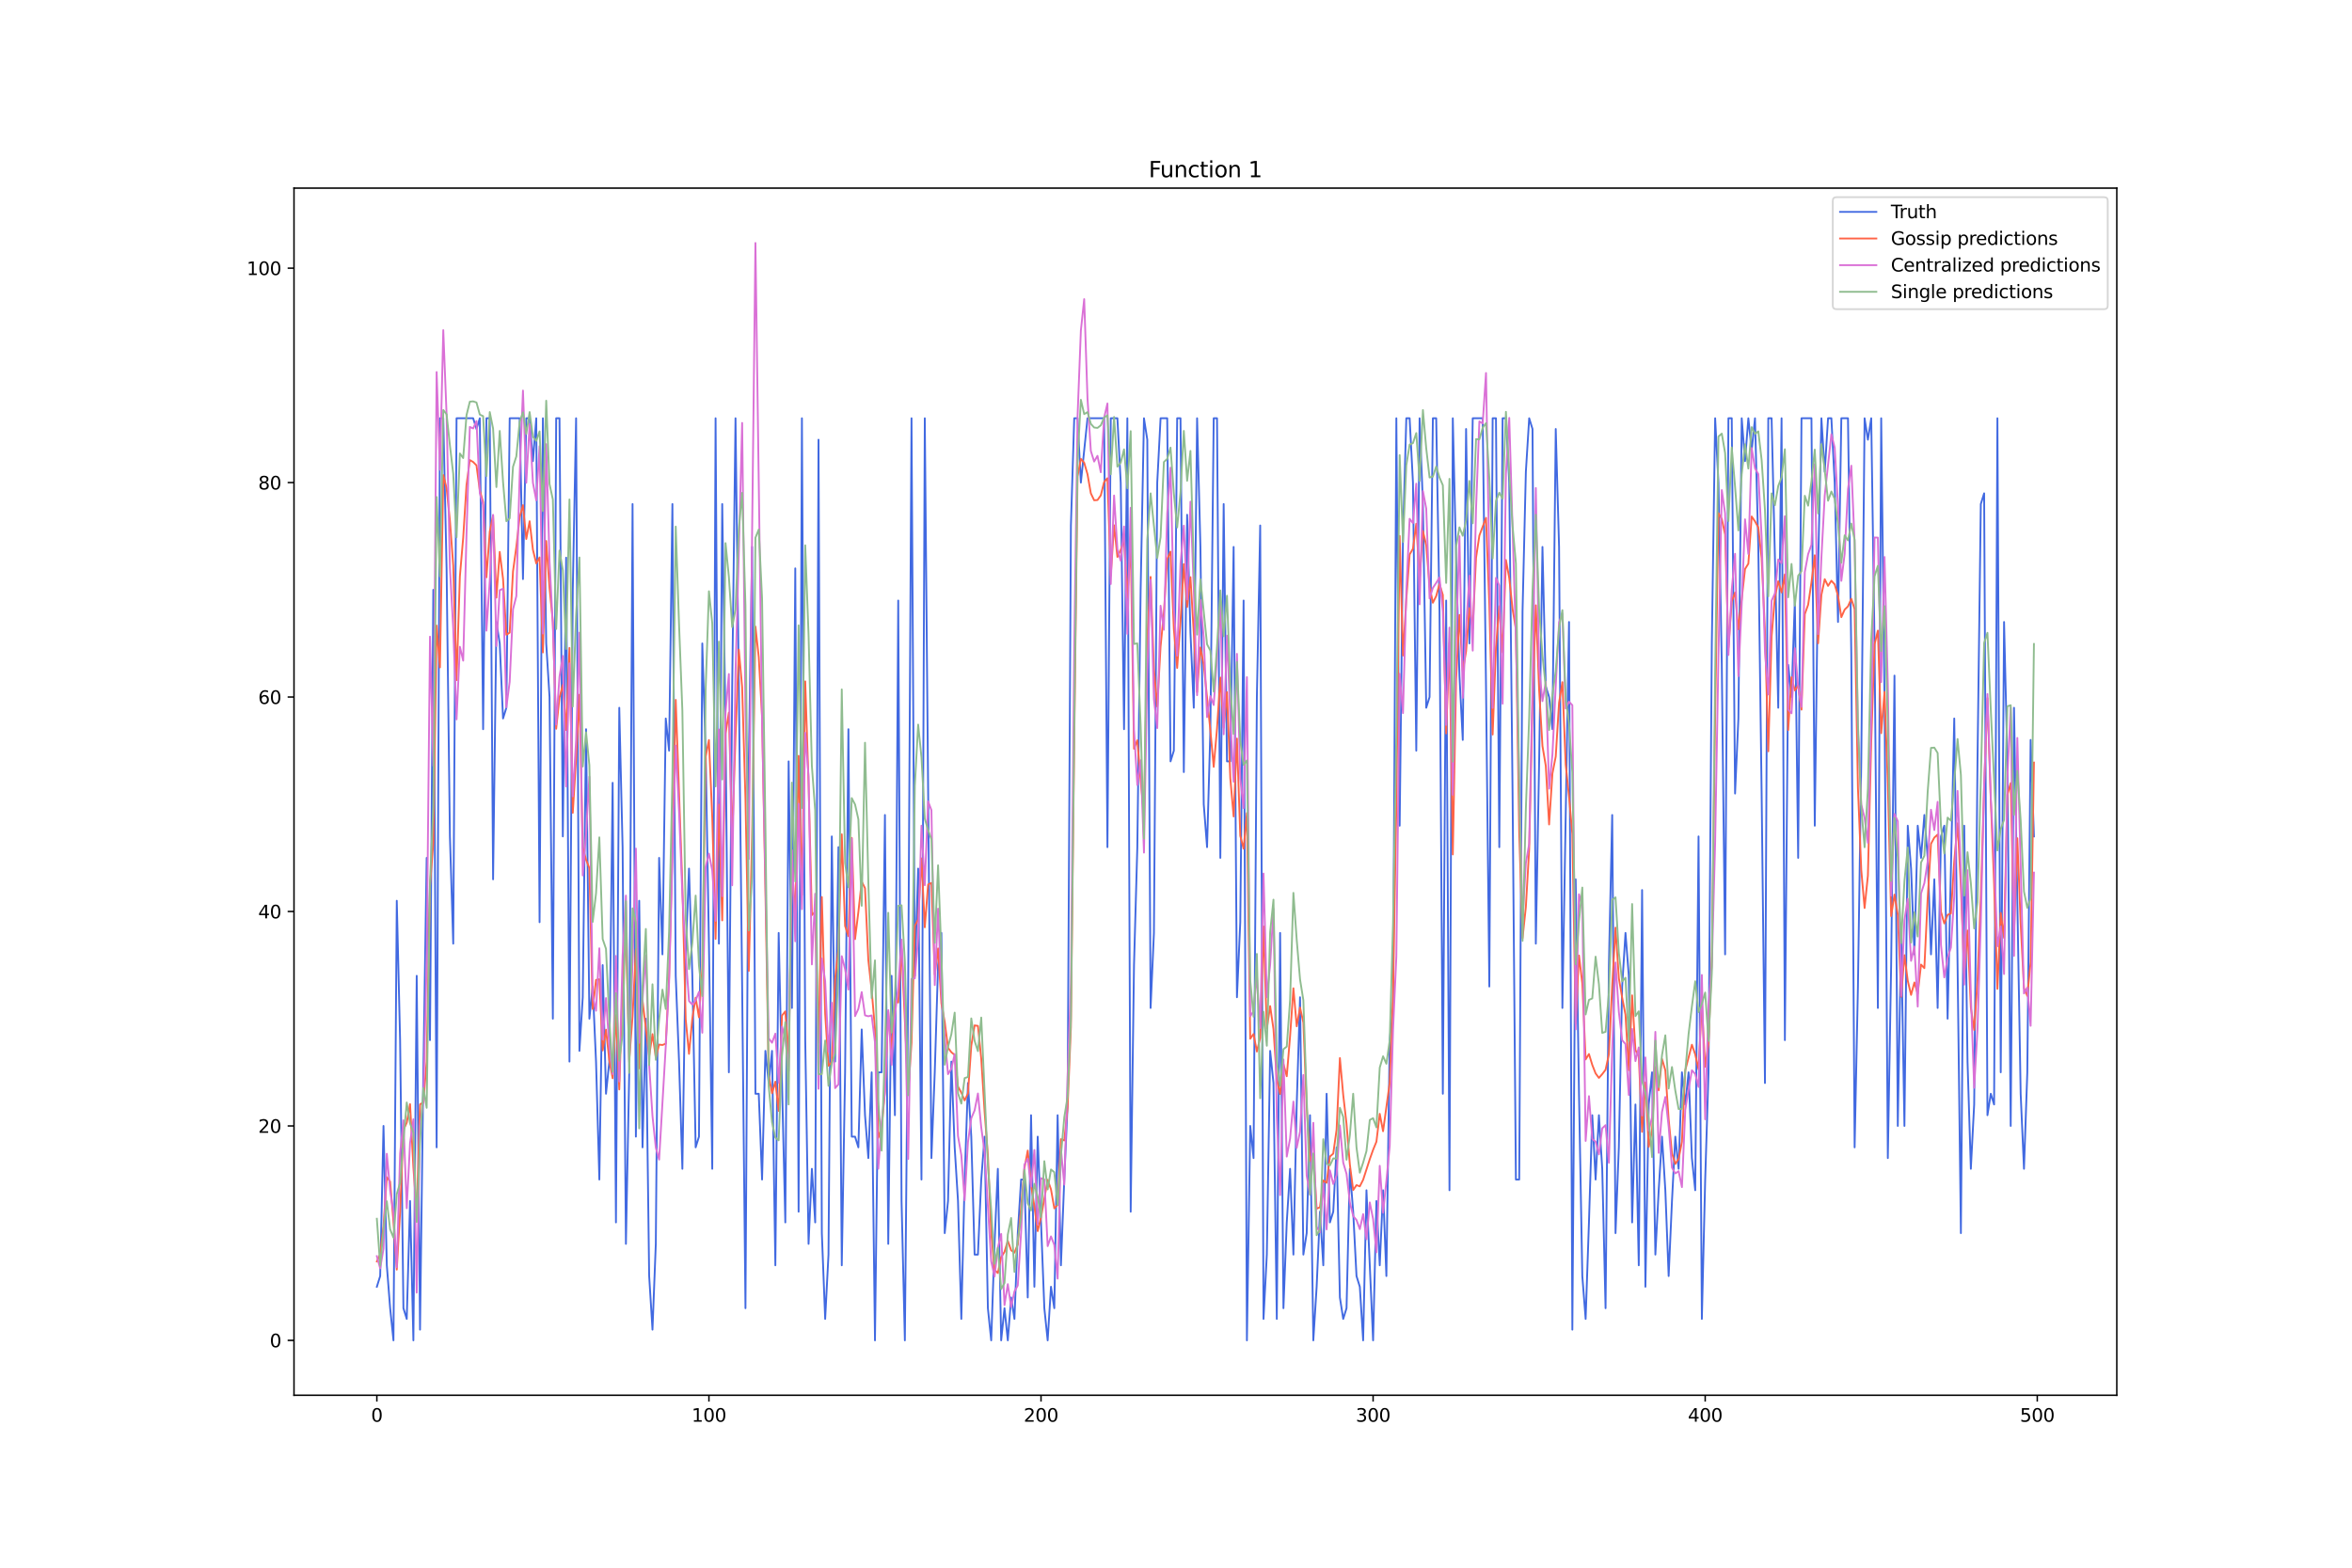 <?xml version="1.0" encoding="utf-8" standalone="no"?>
<!DOCTYPE svg PUBLIC "-//W3C//DTD SVG 1.1//EN"
  "http://www.w3.org/Graphics/SVG/1.1/DTD/svg11.dtd">
<svg xmlns:xlink="http://www.w3.org/1999/xlink" width="1296pt" height="864pt" viewBox="0 0 1296 864" xmlns="http://www.w3.org/2000/svg" version="1.1">
 <defs>
  <style type="text/css">*{stroke-linejoin: round; stroke-linecap: butt}</style>
 </defs>
 <g id="figure_1">
  <g id="patch_1">
   <path d="M 0 864 
L 1296 864 
L 1296 0 
L 0 0 
z
" style="fill: #ffffff"/>
  </g>
  <g id="axes_1">
   <g id="patch_2">
    <path d="M 162 768.96 
L 1166.4 768.96 
L 1166.4 103.68 
L 162 103.68 
z
" style="fill: #ffffff"/>
   </g>
   <g id="matplotlib.axis_1">
    <g id="xtick_1">
     <g id="line2d_1">
      <defs>
       <path id="m2d2a8d0019" d="M 0 0 
L 0 3.5 
" style="stroke: #000000; stroke-width: 0.8"/>
      </defs>
      <g>
       <use xlink:href="#m2d2a8d0019" x="207.655" y="768.96" style="stroke: #000000; stroke-width: 0.8"/>
      </g>
     </g>
     <g id="text_1">
      <!-- 0 -->
      <g transform="translate(204.473 783.558) scale(0.1 -0.1)">
       <defs>
        <path id="DejaVuSans-30" d="M 2034 4250 
Q 1547 4250 1301 3770 
Q 1056 3291 1056 2328 
Q 1056 1369 1301 889 
Q 1547 409 2034 409 
Q 2525 409 2770 889 
Q 3016 1369 3016 2328 
Q 3016 3291 2770 3770 
Q 2525 4250 2034 4250 
z
M 2034 4750 
Q 2819 4750 3233 4129 
Q 3647 3509 3647 2328 
Q 3647 1150 3233 529 
Q 2819 -91 2034 -91 
Q 1250 -91 836 529 
Q 422 1150 422 2328 
Q 422 3509 836 4129 
Q 1250 4750 2034 4750 
z
" transform="scale(0.016)"/>
       </defs>
       <use xlink:href="#DejaVuSans-30"/>
      </g>
     </g>
    </g>
    <g id="xtick_2">
     <g id="line2d_2">
      <g>
       <use xlink:href="#m2d2a8d0019" x="390.639" y="768.96" style="stroke: #000000; stroke-width: 0.8"/>
      </g>
     </g>
     <g id="text_2">
      <!-- 100 -->
      <g transform="translate(381.095 783.558) scale(0.1 -0.1)">
       <defs>
        <path id="DejaVuSans-31" d="M 794 531 
L 1825 531 
L 1825 4091 
L 703 3866 
L 703 4441 
L 1819 4666 
L 2450 4666 
L 2450 531 
L 3481 531 
L 3481 0 
L 794 0 
L 794 531 
z
" transform="scale(0.016)"/>
       </defs>
       <use xlink:href="#DejaVuSans-31"/>
       <use xlink:href="#DejaVuSans-30" x="63.623"/>
       <use xlink:href="#DejaVuSans-30" x="127.246"/>
      </g>
     </g>
    </g>
    <g id="xtick_3">
     <g id="line2d_3">
      <g>
       <use xlink:href="#m2d2a8d0019" x="573.623" y="768.96" style="stroke: #000000; stroke-width: 0.8"/>
      </g>
     </g>
     <g id="text_3">
      <!-- 200 -->
      <g transform="translate(564.079 783.558) scale(0.1 -0.1)">
       <defs>
        <path id="DejaVuSans-32" d="M 1228 531 
L 3431 531 
L 3431 0 
L 469 0 
L 469 531 
Q 828 903 1448 1529 
Q 2069 2156 2228 2338 
Q 2531 2678 2651 2914 
Q 2772 3150 2772 3378 
Q 2772 3750 2511 3984 
Q 2250 4219 1831 4219 
Q 1534 4219 1204 4116 
Q 875 4013 500 3803 
L 500 4441 
Q 881 4594 1212 4672 
Q 1544 4750 1819 4750 
Q 2544 4750 2975 4387 
Q 3406 4025 3406 3419 
Q 3406 3131 3298 2873 
Q 3191 2616 2906 2266 
Q 2828 2175 2409 1742 
Q 1991 1309 1228 531 
z
" transform="scale(0.016)"/>
       </defs>
       <use xlink:href="#DejaVuSans-32"/>
       <use xlink:href="#DejaVuSans-30" x="63.623"/>
       <use xlink:href="#DejaVuSans-30" x="127.246"/>
      </g>
     </g>
    </g>
    <g id="xtick_4">
     <g id="line2d_4">
      <g>
       <use xlink:href="#m2d2a8d0019" x="756.607" y="768.96" style="stroke: #000000; stroke-width: 0.8"/>
      </g>
     </g>
     <g id="text_4">
      <!-- 300 -->
      <g transform="translate(747.063 783.558) scale(0.1 -0.1)">
       <defs>
        <path id="DejaVuSans-33" d="M 2597 2516 
Q 3050 2419 3304 2112 
Q 3559 1806 3559 1356 
Q 3559 666 3084 287 
Q 2609 -91 1734 -91 
Q 1441 -91 1130 -33 
Q 819 25 488 141 
L 488 750 
Q 750 597 1062 519 
Q 1375 441 1716 441 
Q 2309 441 2620 675 
Q 2931 909 2931 1356 
Q 2931 1769 2642 2001 
Q 2353 2234 1838 2234 
L 1294 2234 
L 1294 2753 
L 1863 2753 
Q 2328 2753 2575 2939 
Q 2822 3125 2822 3475 
Q 2822 3834 2567 4026 
Q 2313 4219 1838 4219 
Q 1578 4219 1281 4162 
Q 984 4106 628 3988 
L 628 4550 
Q 988 4650 1302 4700 
Q 1616 4750 1894 4750 
Q 2613 4750 3031 4423 
Q 3450 4097 3450 3541 
Q 3450 3153 3228 2886 
Q 3006 2619 2597 2516 
z
" transform="scale(0.016)"/>
       </defs>
       <use xlink:href="#DejaVuSans-33"/>
       <use xlink:href="#DejaVuSans-30" x="63.623"/>
       <use xlink:href="#DejaVuSans-30" x="127.246"/>
      </g>
     </g>
    </g>
    <g id="xtick_5">
     <g id="line2d_5">
      <g>
       <use xlink:href="#m2d2a8d0019" x="939.591" y="768.96" style="stroke: #000000; stroke-width: 0.8"/>
      </g>
     </g>
     <g id="text_5">
      <!-- 400 -->
      <g transform="translate(930.047 783.558) scale(0.1 -0.1)">
       <defs>
        <path id="DejaVuSans-34" d="M 2419 4116 
L 825 1625 
L 2419 1625 
L 2419 4116 
z
M 2253 4666 
L 3047 4666 
L 3047 1625 
L 3713 1625 
L 3713 1100 
L 3047 1100 
L 3047 0 
L 2419 0 
L 2419 1100 
L 313 1100 
L 313 1709 
L 2253 4666 
z
" transform="scale(0.016)"/>
       </defs>
       <use xlink:href="#DejaVuSans-34"/>
       <use xlink:href="#DejaVuSans-30" x="63.623"/>
       <use xlink:href="#DejaVuSans-30" x="127.246"/>
      </g>
     </g>
    </g>
    <g id="xtick_6">
     <g id="line2d_6">
      <g>
       <use xlink:href="#m2d2a8d0019" x="1122.575" y="768.96" style="stroke: #000000; stroke-width: 0.8"/>
      </g>
     </g>
     <g id="text_6">
      <!-- 500 -->
      <g transform="translate(1113.032 783.558) scale(0.1 -0.1)">
       <defs>
        <path id="DejaVuSans-35" d="M 691 4666 
L 3169 4666 
L 3169 4134 
L 1269 4134 
L 1269 2991 
Q 1406 3038 1543 3061 
Q 1681 3084 1819 3084 
Q 2600 3084 3056 2656 
Q 3513 2228 3513 1497 
Q 3513 744 3044 326 
Q 2575 -91 1722 -91 
Q 1428 -91 1123 -41 
Q 819 9 494 109 
L 494 744 
Q 775 591 1075 516 
Q 1375 441 1709 441 
Q 2250 441 2565 725 
Q 2881 1009 2881 1497 
Q 2881 1984 2565 2268 
Q 2250 2553 1709 2553 
Q 1456 2553 1204 2497 
Q 953 2441 691 2322 
L 691 4666 
z
" transform="scale(0.016)"/>
       </defs>
       <use xlink:href="#DejaVuSans-35"/>
       <use xlink:href="#DejaVuSans-30" x="63.623"/>
       <use xlink:href="#DejaVuSans-30" x="127.246"/>
      </g>
     </g>
    </g>
   </g>
   <g id="matplotlib.axis_2">
    <g id="ytick_1">
     <g id="line2d_7">
      <defs>
       <path id="mb1b5c6dae9" d="M 0 0 
L -3.5 0 
" style="stroke: #000000; stroke-width: 0.8"/>
      </defs>
      <g>
       <use xlink:href="#mb1b5c6dae9" x="162" y="738.72" style="stroke: #000000; stroke-width: 0.8"/>
      </g>
     </g>
     <g id="text_7">
      <!-- 0 -->
      <g transform="translate(148.637 742.519) scale(0.1 -0.1)">
       <use xlink:href="#DejaVuSans-30"/>
      </g>
     </g>
    </g>
    <g id="ytick_2">
     <g id="line2d_8">
      <g>
       <use xlink:href="#mb1b5c6dae9" x="162" y="620.533" style="stroke: #000000; stroke-width: 0.8"/>
      </g>
     </g>
     <g id="text_8">
      <!-- 20 -->
      <g transform="translate(142.275 624.332) scale(0.1 -0.1)">
       <use xlink:href="#DejaVuSans-32"/>
       <use xlink:href="#DejaVuSans-30" x="63.623"/>
      </g>
     </g>
    </g>
    <g id="ytick_3">
     <g id="line2d_9">
      <g>
       <use xlink:href="#mb1b5c6dae9" x="162" y="502.345" style="stroke: #000000; stroke-width: 0.8"/>
      </g>
     </g>
     <g id="text_9">
      <!-- 40 -->
      <g transform="translate(142.275 506.144) scale(0.1 -0.1)">
       <use xlink:href="#DejaVuSans-34"/>
       <use xlink:href="#DejaVuSans-30" x="63.623"/>
      </g>
     </g>
    </g>
    <g id="ytick_4">
     <g id="line2d_10">
      <g>
       <use xlink:href="#mb1b5c6dae9" x="162" y="384.158" style="stroke: #000000; stroke-width: 0.8"/>
      </g>
     </g>
     <g id="text_10">
      <!-- 60 -->
      <g transform="translate(142.275 387.957) scale(0.1 -0.1)">
       <defs>
        <path id="DejaVuSans-36" d="M 2113 2584 
Q 1688 2584 1439 2293 
Q 1191 2003 1191 1497 
Q 1191 994 1439 701 
Q 1688 409 2113 409 
Q 2538 409 2786 701 
Q 3034 994 3034 1497 
Q 3034 2003 2786 2293 
Q 2538 2584 2113 2584 
z
M 3366 4563 
L 3366 3988 
Q 3128 4100 2886 4159 
Q 2644 4219 2406 4219 
Q 1781 4219 1451 3797 
Q 1122 3375 1075 2522 
Q 1259 2794 1537 2939 
Q 1816 3084 2150 3084 
Q 2853 3084 3261 2657 
Q 3669 2231 3669 1497 
Q 3669 778 3244 343 
Q 2819 -91 2113 -91 
Q 1303 -91 875 529 
Q 447 1150 447 2328 
Q 447 3434 972 4092 
Q 1497 4750 2381 4750 
Q 2619 4750 2861 4703 
Q 3103 4656 3366 4563 
z
" transform="scale(0.016)"/>
       </defs>
       <use xlink:href="#DejaVuSans-36"/>
       <use xlink:href="#DejaVuSans-30" x="63.623"/>
      </g>
     </g>
    </g>
    <g id="ytick_5">
     <g id="line2d_11">
      <g>
       <use xlink:href="#mb1b5c6dae9" x="162" y="265.97" style="stroke: #000000; stroke-width: 0.8"/>
      </g>
     </g>
     <g id="text_11">
      <!-- 80 -->
      <g transform="translate(142.275 269.769) scale(0.1 -0.1)">
       <defs>
        <path id="DejaVuSans-38" d="M 2034 2216 
Q 1584 2216 1326 1975 
Q 1069 1734 1069 1313 
Q 1069 891 1326 650 
Q 1584 409 2034 409 
Q 2484 409 2743 651 
Q 3003 894 3003 1313 
Q 3003 1734 2745 1975 
Q 2488 2216 2034 2216 
z
M 1403 2484 
Q 997 2584 770 2862 
Q 544 3141 544 3541 
Q 544 4100 942 4425 
Q 1341 4750 2034 4750 
Q 2731 4750 3128 4425 
Q 3525 4100 3525 3541 
Q 3525 3141 3298 2862 
Q 3072 2584 2669 2484 
Q 3125 2378 3379 2068 
Q 3634 1759 3634 1313 
Q 3634 634 3220 271 
Q 2806 -91 2034 -91 
Q 1263 -91 848 271 
Q 434 634 434 1313 
Q 434 1759 690 2068 
Q 947 2378 1403 2484 
z
M 1172 3481 
Q 1172 3119 1398 2916 
Q 1625 2713 2034 2713 
Q 2441 2713 2670 2916 
Q 2900 3119 2900 3481 
Q 2900 3844 2670 4047 
Q 2441 4250 2034 4250 
Q 1625 4250 1398 4047 
Q 1172 3844 1172 3481 
z
" transform="scale(0.016)"/>
       </defs>
       <use xlink:href="#DejaVuSans-38"/>
       <use xlink:href="#DejaVuSans-30" x="63.623"/>
      </g>
     </g>
    </g>
    <g id="ytick_6">
     <g id="line2d_12">
      <g>
       <use xlink:href="#mb1b5c6dae9" x="162" y="147.783" style="stroke: #000000; stroke-width: 0.8"/>
      </g>
     </g>
     <g id="text_12">
      <!-- 100 -->
      <g transform="translate(135.912 151.582) scale(0.1 -0.1)">
       <use xlink:href="#DejaVuSans-31"/>
       <use xlink:href="#DejaVuSans-30" x="63.623"/>
       <use xlink:href="#DejaVuSans-30" x="127.246"/>
      </g>
     </g>
    </g>
   </g>
   <g id="line2d_13">
    <path d="M 207.655 709.173 
L 209.484 703.264 
L 211.314 620.533 
L 213.144 697.354 
L 214.974 720.992 
L 216.804 738.72 
L 218.634 496.436 
L 220.463 573.258 
L 222.293 720.992 
L 224.123 726.901 
L 225.953 661.898 
L 227.783 738.72 
L 229.613 537.801 
L 231.442 732.811 
L 233.272 590.986 
L 235.102 472.798 
L 236.932 573.258 
L 238.762 325.064 
L 240.592 632.351 
L 242.422 230.514 
L 244.251 230.514 
L 246.081 313.245 
L 247.911 460.979 
L 249.741 520.073 
L 251.571 230.514 
L 260.72 230.514 
L 262.55 236.423 
L 264.38 230.514 
L 266.209 401.886 
L 268.039 230.514 
L 269.869 230.514 
L 271.699 484.617 
L 273.529 342.792 
L 275.359 354.611 
L 277.189 395.976 
L 279.018 390.067 
L 280.848 230.514 
L 286.338 230.514 
L 288.168 319.154 
L 289.997 230.514 
L 291.827 230.514 
L 293.657 254.151 
L 295.487 230.514 
L 297.317 508.254 
L 299.147 230.514 
L 300.976 354.611 
L 302.806 384.158 
L 304.636 561.439 
L 306.466 230.514 
L 308.296 230.514 
L 310.126 460.979 
L 311.956 307.336 
L 313.785 585.076 
L 315.615 325.064 
L 317.445 230.514 
L 319.275 579.167 
L 321.105 549.62 
L 322.935 401.886 
L 324.764 561.439 
L 326.594 543.711 
L 328.424 585.076 
L 330.254 650.079 
L 332.084 531.892 
L 333.914 602.804 
L 335.743 585.076 
L 337.573 431.433 
L 339.403 673.717 
L 341.233 390.067 
L 343.063 466.889 
L 344.893 685.536 
L 346.723 590.986 
L 348.552 277.789 
L 350.382 626.442 
L 352.212 496.436 
L 354.042 632.351 
L 355.872 561.439 
L 357.702 703.264 
L 359.531 732.811 
L 361.361 685.536 
L 363.191 472.798 
L 365.021 525.983 
L 366.851 395.976 
L 368.681 413.704 
L 370.51 277.789 
L 372.34 537.801 
L 374.17 585.076 
L 376 644.17 
L 377.83 525.983 
L 379.66 478.708 
L 381.489 537.801 
L 383.319 632.351 
L 385.149 626.442 
L 386.979 354.611 
L 388.809 413.704 
L 390.639 520.073 
L 392.469 644.17 
L 394.298 230.514 
L 396.128 520.073 
L 397.958 277.789 
L 399.788 401.886 
L 401.618 590.986 
L 403.448 378.248 
L 405.277 230.514 
L 407.107 378.248 
L 408.937 543.711 
L 410.767 720.992 
L 412.597 419.614 
L 414.427 301.426 
L 416.256 602.804 
L 418.086 602.804 
L 419.916 650.079 
L 421.746 579.167 
L 423.576 596.895 
L 425.406 579.167 
L 427.236 697.354 
L 429.065 514.164 
L 430.895 596.895 
L 432.725 673.717 
L 434.555 419.614 
L 436.385 555.529 
L 438.215 313.245 
L 440.044 667.808 
L 441.874 230.514 
L 443.704 573.258 
L 445.534 685.536 
L 447.364 644.17 
L 449.194 673.717 
L 451.023 242.333 
L 452.853 679.626 
L 454.683 726.901 
L 456.513 691.445 
L 458.343 460.979 
L 460.173 585.076 
L 462.003 466.889 
L 463.832 697.354 
L 465.662 590.986 
L 467.492 401.886 
L 469.322 626.442 
L 471.152 626.442 
L 472.982 632.351 
L 474.811 567.348 
L 476.641 614.623 
L 478.471 638.261 
L 480.301 590.986 
L 482.131 738.72 
L 483.961 590.986 
L 485.79 590.986 
L 487.62 449.161 
L 489.45 685.536 
L 491.28 537.801 
L 493.11 614.623 
L 494.94 330.973 
L 496.77 661.898 
L 498.599 738.72 
L 500.429 543.711 
L 502.259 230.514 
L 504.089 537.801 
L 505.919 478.708 
L 507.749 650.079 
L 509.578 230.514 
L 513.238 638.261 
L 515.068 590.986 
L 516.898 531.892 
L 518.728 514.164 
L 520.557 679.626 
L 522.387 661.898 
L 524.217 585.076 
L 526.047 632.351 
L 527.877 661.898 
L 529.707 726.901 
L 531.536 650.079 
L 533.366 596.895 
L 535.196 626.442 
L 537.026 691.445 
L 538.856 691.445 
L 540.686 650.079 
L 542.516 626.442 
L 544.345 720.992 
L 546.175 738.72 
L 548.005 685.536 
L 549.835 644.17 
L 551.665 738.72 
L 553.495 720.992 
L 555.324 738.72 
L 557.154 715.083 
L 558.984 726.901 
L 560.814 679.626 
L 562.644 650.079 
L 564.474 650.079 
L 566.303 715.083 
L 568.133 614.623 
L 569.963 709.173 
L 571.793 626.442 
L 575.453 720.992 
L 577.283 738.72 
L 579.112 709.173 
L 580.942 720.992 
L 582.772 614.623 
L 584.602 697.354 
L 586.432 650.079 
L 588.262 608.714 
L 590.091 289.608 
L 591.921 230.514 
L 593.751 230.514 
L 595.581 265.97 
L 599.241 230.514 
L 608.39 230.514 
L 610.22 466.889 
L 612.05 230.514 
L 615.709 230.514 
L 617.539 265.97 
L 619.369 401.886 
L 621.199 230.514 
L 623.029 667.808 
L 624.858 531.892 
L 626.688 466.889 
L 628.518 325.064 
L 630.348 230.514 
L 632.178 242.333 
L 634.008 555.529 
L 635.837 514.164 
L 637.667 265.97 
L 639.497 230.514 
L 643.157 230.514 
L 644.987 419.614 
L 646.817 413.704 
L 648.646 230.514 
L 650.476 230.514 
L 652.306 425.523 
L 654.136 283.698 
L 655.966 348.701 
L 657.796 390.067 
L 659.625 230.514 
L 661.455 301.426 
L 663.285 443.251 
L 665.115 466.889 
L 666.945 401.886 
L 668.775 230.514 
L 670.604 230.514 
L 672.434 472.798 
L 674.264 277.789 
L 676.094 419.614 
L 677.924 419.614 
L 679.754 301.426 
L 681.583 549.62 
L 683.413 508.254 
L 685.243 330.973 
L 687.073 738.72 
L 688.903 620.533 
L 690.733 638.261 
L 692.563 384.158 
L 694.392 289.608 
L 696.222 726.901 
L 698.052 691.445 
L 699.882 579.167 
L 701.712 596.895 
L 703.542 726.901 
L 705.371 514.164 
L 707.201 720.992 
L 709.031 673.717 
L 710.861 644.17 
L 712.691 691.445 
L 714.521 608.714 
L 716.35 549.62 
L 718.18 691.445 
L 720.01 679.626 
L 721.84 614.623 
L 723.67 738.72 
L 725.5 709.173 
L 727.33 667.808 
L 729.159 697.354 
L 730.989 602.804 
L 732.819 673.717 
L 734.649 667.808 
L 736.479 632.351 
L 738.309 715.083 
L 740.138 726.901 
L 741.968 720.992 
L 743.798 644.17 
L 745.628 667.808 
L 747.458 703.264 
L 749.288 709.173 
L 751.117 738.72 
L 752.947 655.989 
L 756.607 738.72 
L 758.437 661.898 
L 760.267 697.354 
L 762.097 655.989 
L 763.926 703.264 
L 765.756 573.258 
L 767.586 555.529 
L 769.416 230.514 
L 771.246 455.07 
L 773.076 295.517 
L 774.905 230.514 
L 776.735 230.514 
L 778.565 265.97 
L 780.395 413.704 
L 782.225 230.514 
L 784.055 277.789 
L 785.884 390.067 
L 787.714 384.158 
L 789.544 230.514 
L 791.374 230.514 
L 793.204 336.883 
L 795.034 602.804 
L 796.864 330.973 
L 798.693 655.989 
L 800.523 230.514 
L 802.353 307.336 
L 804.183 372.339 
L 806.013 407.795 
L 807.843 236.423 
L 809.672 354.611 
L 811.502 230.514 
L 816.992 230.514 
L 818.822 378.248 
L 820.651 543.711 
L 822.481 230.514 
L 824.311 230.514 
L 826.141 466.889 
L 827.971 230.514 
L 829.801 230.514 
L 831.63 265.97 
L 833.46 437.342 
L 835.29 650.079 
L 837.12 650.079 
L 838.95 336.883 
L 840.78 260.061 
L 842.61 230.514 
L 844.439 236.423 
L 846.269 520.073 
L 848.099 419.614 
L 849.929 301.426 
L 851.759 378.248 
L 853.589 384.158 
L 855.418 401.886 
L 857.248 236.423 
L 859.078 301.426 
L 860.908 555.529 
L 864.568 342.792 
L 866.397 732.811 
L 868.227 484.617 
L 870.057 602.804 
L 871.887 703.264 
L 873.717 726.901 
L 875.547 673.717 
L 877.377 614.623 
L 879.206 650.079 
L 881.036 614.623 
L 882.866 644.17 
L 884.696 720.992 
L 886.526 531.892 
L 888.356 449.161 
L 890.185 679.626 
L 892.015 632.351 
L 893.845 543.711 
L 895.675 514.164 
L 897.505 537.801 
L 899.335 673.717 
L 901.164 608.714 
L 902.994 697.354 
L 904.824 490.526 
L 906.654 709.173 
L 908.484 608.714 
L 910.314 590.986 
L 912.144 691.445 
L 913.973 655.989 
L 915.803 626.442 
L 917.633 655.989 
L 919.463 703.264 
L 921.293 661.898 
L 923.123 626.442 
L 924.952 644.17 
L 926.782 590.986 
L 928.612 608.714 
L 930.442 590.986 
L 932.272 638.261 
L 934.102 655.989 
L 935.931 460.979 
L 937.761 726.901 
L 939.591 650.079 
L 941.421 590.986 
L 943.251 354.611 
L 945.081 230.514 
L 946.911 265.97 
L 948.74 366.429 
L 950.57 525.983 
L 952.4 230.514 
L 954.23 230.514 
L 956.06 437.342 
L 957.89 395.976 
L 959.719 230.514 
L 961.549 254.151 
L 963.379 230.514 
L 965.209 248.242 
L 967.039 230.514 
L 968.869 301.426 
L 970.698 437.342 
L 972.528 596.895 
L 974.358 230.514 
L 976.188 230.514 
L 978.018 307.336 
L 979.848 390.067 
L 981.678 230.514 
L 983.507 573.258 
L 985.337 366.429 
L 987.167 384.158 
L 988.997 330.973 
L 990.827 472.798 
L 992.657 230.514 
L 998.146 230.514 
L 999.976 455.07 
L 1001.806 313.245 
L 1003.636 230.514 
L 1005.465 260.061 
L 1007.295 230.514 
L 1009.125 230.514 
L 1010.955 265.97 
L 1012.785 342.792 
L 1014.615 230.514 
L 1018.274 230.514 
L 1020.104 360.52 
L 1021.934 632.351 
L 1023.764 543.711 
L 1025.594 419.614 
L 1027.424 230.514 
L 1029.253 242.333 
L 1031.083 230.514 
L 1032.913 354.611 
L 1034.743 555.529 
L 1036.573 230.514 
L 1038.403 384.158 
L 1040.232 638.261 
L 1042.062 531.892 
L 1043.892 372.339 
L 1045.722 620.533 
L 1047.552 514.164 
L 1049.382 620.533 
L 1051.211 455.07 
L 1053.041 478.708 
L 1054.871 525.983 
L 1056.701 455.07 
L 1058.531 472.798 
L 1060.361 449.161 
L 1062.191 472.798 
L 1064.02 525.983 
L 1065.85 484.617 
L 1067.68 555.529 
L 1069.51 460.979 
L 1071.34 455.07 
L 1073.17 561.439 
L 1076.829 395.976 
L 1078.659 531.892 
L 1080.489 679.626 
L 1082.319 455.07 
L 1084.149 585.076 
L 1085.978 644.17 
L 1087.808 608.714 
L 1089.638 419.614 
L 1091.468 277.789 
L 1093.298 271.88 
L 1095.128 614.623 
L 1096.958 602.804 
L 1098.787 608.714 
L 1100.617 230.514 
L 1102.447 590.986 
L 1104.277 342.792 
L 1106.107 419.614 
L 1107.937 620.533 
L 1109.766 390.067 
L 1113.426 602.804 
L 1115.256 644.17 
L 1117.086 590.986 
L 1118.916 407.795 
L 1120.745 460.979 
L 1120.745 460.979 
" clip-path="url(#p1a60048262)" style="fill: none; stroke: #4169e1; stroke-linecap: square"/>
   </g>
   <g id="line2d_14">
    <path d="M 207.655 695.217 
L 209.484 691.281 
L 211.314 675.718 
L 213.144 648.784 
L 214.974 651.186 
L 216.804 673.397 
L 218.634 699.72 
L 220.463 667.875 
L 222.293 622.835 
L 224.123 618.726 
L 225.953 608.522 
L 227.783 643.386 
L 229.613 668.964 
L 231.442 608.669 
L 233.272 607.499 
L 235.102 585.098 
L 236.932 488.137 
L 238.762 464.455 
L 240.592 344.758 
L 242.422 367.823 
L 244.251 261.812 
L 246.081 269.016 
L 247.911 286.808 
L 249.741 311.729 
L 251.571 374.84 
L 253.401 317.705 
L 255.23 296.339 
L 257.06 267.248 
L 258.89 253.565 
L 260.72 254.613 
L 262.55 256.491 
L 264.38 270.277 
L 266.209 276.731 
L 268.039 318.201 
L 269.869 292.941 
L 271.699 284.081 
L 273.529 329.373 
L 275.359 304.176 
L 277.189 319.059 
L 279.018 349.844 
L 280.848 348.659 
L 282.678 314.898 
L 284.508 301.431 
L 286.338 284.999 
L 288.168 278.404 
L 289.997 297.048 
L 291.827 287.274 
L 293.657 302.996 
L 295.487 310.507 
L 297.317 307.203 
L 299.147 359.596 
L 300.976 298.14 
L 302.806 324.096 
L 304.636 342.745 
L 306.466 401.653 
L 308.296 384.447 
L 310.126 377.434 
L 311.956 402.346 
L 313.785 357.087 
L 315.615 447.977 
L 317.445 418.266 
L 319.275 382.867 
L 321.105 467.208 
L 322.935 473.786 
L 324.764 478.482 
L 326.594 556.105 
L 328.424 540.063 
L 330.254 539.656 
L 332.084 578.953 
L 333.914 567.473 
L 335.743 584.458 
L 337.573 594.265 
L 339.403 559.347 
L 341.233 600.426 
L 343.063 542.16 
L 344.893 515.051 
L 346.723 584.208 
L 348.552 560.162 
L 350.382 523.169 
L 352.212 588.836 
L 354.042 551.342 
L 357.702 582.052 
L 359.531 569.933 
L 361.361 582.845 
L 363.191 575.7 
L 365.021 575.929 
L 366.851 575.189 
L 368.681 538.368 
L 370.51 469.411 
L 372.34 385.724 
L 376 488.252 
L 377.83 561.701 
L 379.66 580.819 
L 381.489 561.278 
L 383.319 549.844 
L 385.149 560.677 
L 386.979 533.848 
L 388.809 417.119 
L 390.639 407.857 
L 392.469 450.618 
L 394.298 517.465 
L 396.128 443.418 
L 397.958 507.252 
L 399.788 404.291 
L 401.618 392.731 
L 403.448 462.122 
L 405.277 406.318 
L 407.107 358.008 
L 408.937 378.626 
L 410.767 440.31 
L 412.597 535.105 
L 414.427 461.197 
L 416.256 345.311 
L 418.086 362.093 
L 419.916 395.18 
L 421.746 490.744 
L 423.576 592.773 
L 425.406 602.528 
L 427.236 596.142 
L 429.065 612.282 
L 430.895 559.693 
L 432.725 557.39 
L 434.555 583.081 
L 436.385 475.126 
L 438.215 506.775 
L 440.044 416.571 
L 441.874 493.307 
L 443.704 375.522 
L 445.534 431.92 
L 447.364 504.334 
L 449.194 502.483 
L 451.023 574.74 
L 452.853 494.39 
L 454.683 558.653 
L 456.513 587.368 
L 458.343 585.326 
L 460.173 539.532 
L 462.003 522.973 
L 463.832 459.818 
L 465.662 510.335 
L 467.492 515.966 
L 469.322 461.776 
L 471.152 517.584 
L 472.982 502.571 
L 474.811 485.848 
L 476.641 489.507 
L 478.471 529.135 
L 480.301 545.8 
L 482.131 566.977 
L 483.961 627.115 
L 485.79 621.625 
L 487.62 601.622 
L 489.45 557.728 
L 491.28 579.49 
L 493.11 551.625 
L 494.94 552.526 
L 496.77 522.937 
L 500.429 601.989 
L 502.259 574.755 
L 504.089 510.261 
L 505.919 506.77 
L 507.749 473.064 
L 509.578 511.056 
L 511.408 487.472 
L 513.238 486.587 
L 515.068 537.114 
L 516.898 522.696 
L 518.728 553.021 
L 520.557 563.22 
L 522.387 577.49 
L 524.217 579.911 
L 526.047 581.407 
L 527.877 598.875 
L 529.707 602.184 
L 531.536 606.472 
L 533.366 602.641 
L 535.196 576.306 
L 537.026 565.123 
L 538.856 565.402 
L 540.686 583.389 
L 542.516 612.525 
L 544.345 636.595 
L 546.175 679.308 
L 548.005 699.816 
L 549.835 701.607 
L 551.665 692.859 
L 553.495 689.971 
L 555.324 683.886 
L 557.154 689.077 
L 558.984 690.381 
L 560.814 685.763 
L 562.644 665.805 
L 564.474 643.931 
L 566.303 634.106 
L 568.133 653.138 
L 569.963 664.781 
L 571.793 678.516 
L 573.623 670.915 
L 577.283 650.236 
L 579.112 655.469 
L 580.942 665.964 
L 582.772 664.03 
L 584.602 627.82 
L 586.432 628.551 
L 588.262 610.335 
L 590.091 565.934 
L 591.921 408.252 
L 593.751 262.552 
L 595.581 252.897 
L 597.411 255.03 
L 599.241 261.375 
L 601.07 271.876 
L 602.9 275.715 
L 604.73 275.59 
L 606.56 273.012 
L 608.39 265.687 
L 610.22 263.535 
L 612.05 317.238 
L 613.879 289.501 
L 615.709 306.951 
L 617.539 303.032 
L 619.369 297.583 
L 621.199 329.41 
L 623.029 299.023 
L 624.858 412.662 
L 626.688 407.969 
L 628.518 430.143 
L 630.348 449.032 
L 632.178 352.027 
L 634.008 317.954 
L 635.837 368.595 
L 637.667 389.414 
L 639.497 356.317 
L 641.327 337.645 
L 643.157 308.097 
L 644.987 304.038 
L 646.817 346.766 
L 648.646 368.138 
L 650.476 342.513 
L 652.306 310.869 
L 654.136 334.539 
L 655.966 318.085 
L 657.796 348.732 
L 659.625 381.444 
L 661.455 356.823 
L 663.285 366.393 
L 666.945 402.639 
L 668.775 422.636 
L 670.604 401.518 
L 672.434 373.417 
L 674.264 401.113 
L 676.094 381.447 
L 677.924 428.97 
L 679.754 449.972 
L 681.583 407.034 
L 683.413 460.652 
L 685.243 467.704 
L 687.073 448.085 
L 688.903 572.483 
L 690.733 569.865 
L 692.563 579.532 
L 694.392 572.056 
L 696.222 510.514 
L 698.052 566.881 
L 699.882 554.5 
L 701.712 567.233 
L 703.542 595.05 
L 705.371 602.945 
L 707.201 586.474 
L 709.031 593.154 
L 710.861 571.091 
L 712.691 544.669 
L 714.521 565.636 
L 716.35 555.289 
L 718.18 563.528 
L 720.01 609.481 
L 721.84 639.876 
L 723.67 635.983 
L 725.5 666.152 
L 727.33 665.359 
L 729.159 650.567 
L 730.989 651.863 
L 732.819 637.38 
L 734.649 635.798 
L 736.479 622.697 
L 738.309 583.12 
L 740.138 603.43 
L 741.968 619.425 
L 743.798 641.766 
L 745.628 655.89 
L 747.458 653.158 
L 749.288 653.822 
L 751.117 650.205 
L 754.777 638.853 
L 756.607 633.693 
L 758.437 629.225 
L 760.267 613.869 
L 762.097 623.445 
L 765.756 596.797 
L 767.586 548.568 
L 769.416 443.537 
L 771.246 295.376 
L 773.076 361.29 
L 774.905 330.353 
L 776.735 305.594 
L 778.565 302.407 
L 780.395 288.654 
L 782.225 318.8 
L 784.055 292.627 
L 785.884 300.486 
L 787.714 323.111 
L 789.544 332.201 
L 791.374 328.499 
L 793.204 321.819 
L 795.034 327.885 
L 796.864 404.204 
L 798.693 354.354 
L 800.523 470.911 
L 802.353 374.334 
L 804.183 338.923 
L 806.013 369.958 
L 807.843 358.926 
L 809.672 335.139 
L 811.502 346.096 
L 813.332 307.431 
L 815.162 295.15 
L 818.822 285.38 
L 820.651 333.195 
L 822.481 404.826 
L 824.311 356.635 
L 826.141 334.083 
L 827.971 359.584 
L 829.801 308.628 
L 831.63 318.591 
L 833.46 335.708 
L 835.29 346.674 
L 837.12 458.759 
L 838.95 517.064 
L 840.78 499.865 
L 842.61 467.958 
L 844.439 388.944 
L 846.269 333.602 
L 848.099 380.432 
L 849.929 411.137 
L 851.759 422.109 
L 853.589 454.382 
L 855.418 426.263 
L 857.248 416.934 
L 859.078 387.26 
L 860.908 375.962 
L 862.738 421.4 
L 864.568 438.992 
L 866.397 459.712 
L 868.227 564.144 
L 870.057 526.594 
L 871.887 541.958 
L 873.717 583.89 
L 875.547 580.906 
L 877.377 586.91 
L 879.206 591.578 
L 881.036 594.065 
L 882.866 591.975 
L 884.696 589.582 
L 886.526 581.099 
L 888.356 543.406 
L 890.185 511.25 
L 892.015 539.085 
L 893.845 549.831 
L 895.675 559.192 
L 897.505 589.841 
L 899.335 548.575 
L 901.164 578.683 
L 902.994 582.188 
L 904.824 623.783 
L 906.654 596.473 
L 908.484 632.08 
L 910.314 623.149 
L 912.144 588.131 
L 913.973 600.912 
L 915.803 583.646 
L 917.633 589.87 
L 919.463 616.898 
L 921.293 635.636 
L 923.123 641.482 
L 924.952 638.711 
L 926.782 629.275 
L 928.612 589.833 
L 932.272 575.778 
L 934.102 581.095 
L 935.931 589.4 
L 937.761 553.44 
L 939.591 587.921 
L 941.421 575.592 
L 943.251 527.137 
L 945.081 394.916 
L 946.911 282.825 
L 948.74 286.015 
L 950.57 294.573 
L 952.4 356.943 
L 954.23 331.385 
L 956.06 326.541 
L 957.89 346.843 
L 961.549 313.607 
L 963.379 310.66 
L 965.209 284.654 
L 967.039 287.345 
L 968.869 290.72 
L 970.698 307.674 
L 972.528 348.02 
L 974.358 414.073 
L 976.188 350.588 
L 978.018 328.931 
L 979.848 320.351 
L 981.678 326.522 
L 983.507 316.523 
L 985.337 402.366 
L 987.167 373.229 
L 988.997 380.501 
L 990.827 377.608 
L 992.657 391.098 
L 994.486 338.435 
L 996.316 333.307 
L 998.146 321.013 
L 999.976 306.003 
L 1001.806 354.545 
L 1003.636 327.802 
L 1005.465 319.206 
L 1007.295 322.907 
L 1009.125 320.052 
L 1010.955 322.069 
L 1012.785 328.359 
L 1014.615 340.14 
L 1016.444 335.966 
L 1018.274 334.192 
L 1020.104 329.992 
L 1021.934 335.676 
L 1023.764 434.324 
L 1025.594 479.462 
L 1027.424 500.437 
L 1029.253 482.526 
L 1031.083 408.919 
L 1032.913 355.117 
L 1034.743 347.551 
L 1036.573 404.071 
L 1038.403 381.347 
L 1040.232 431.966 
L 1042.062 504.896 
L 1043.892 493.033 
L 1045.722 504.2 
L 1047.552 549.291 
L 1049.382 526.429 
L 1051.211 540.509 
L 1053.041 548.314 
L 1054.871 541.456 
L 1056.701 547.744 
L 1058.531 531.594 
L 1060.361 533.564 
L 1062.191 494.99 
L 1064.02 465.038 
L 1065.85 461.62 
L 1067.68 459.949 
L 1069.51 502.533 
L 1071.34 508.935 
L 1073.17 504.219 
L 1074.999 503.421 
L 1076.829 474.658 
L 1078.659 453.731 
L 1080.489 488.688 
L 1082.319 536.658 
L 1084.149 512.829 
L 1085.978 555.331 
L 1087.808 567.665 
L 1089.638 540.526 
L 1091.468 493.652 
L 1093.298 433.538 
L 1095.128 384.776 
L 1096.958 440.71 
L 1098.787 486.973 
L 1100.617 545.004 
L 1102.447 503.152 
L 1104.277 516.887 
L 1106.107 438.008 
L 1107.937 431.556 
L 1109.766 514.375 
L 1111.596 461.979 
L 1113.426 508.892 
L 1115.256 544.674 
L 1117.086 548.829 
L 1118.916 530.314 
L 1120.745 420.271 
L 1120.745 420.271 
" clip-path="url(#p1a60048262)" style="fill: none; stroke: #ff6347; stroke-linecap: square"/>
   </g>
   <g id="line2d_15">
    <path d="M 207.655 692.295 
L 209.484 699.031 
L 211.314 688.183 
L 213.144 635.89 
L 214.974 656.185 
L 216.804 668.205 
L 218.634 698.414 
L 220.463 635.739 
L 222.293 617.409 
L 224.123 665.895 
L 225.953 629.833 
L 227.783 616.864 
L 229.613 712.407 
L 231.442 620.382 
L 233.272 606.48 
L 235.102 529.567 
L 236.932 350.877 
L 238.762 422.1 
L 240.592 205.054 
L 242.422 258.878 
L 244.251 181.95 
L 246.081 228.608 
L 247.911 312.784 
L 249.741 346.382 
L 251.571 396.485 
L 253.401 356.46 
L 255.23 364.103 
L 257.06 294.291 
L 258.89 235.304 
L 260.72 236.121 
L 262.55 232.075 
L 264.38 271.777 
L 266.209 278.289 
L 268.039 347.611 
L 269.869 320.064 
L 271.699 283.752 
L 273.529 356.027 
L 275.359 325.28 
L 277.189 324.434 
L 279.018 389.806 
L 280.848 375.764 
L 282.678 335.83 
L 284.508 328.523 
L 286.338 262.038 
L 288.168 215.25 
L 289.997 266.058 
L 291.827 233.787 
L 293.657 266.093 
L 295.487 275.767 
L 297.317 245.881 
L 299.147 349.187 
L 300.976 244.779 
L 302.806 309.519 
L 304.636 344.74 
L 306.466 399.33 
L 308.296 372.924 
L 310.126 361.513 
L 311.956 433.479 
L 313.785 365.572 
L 315.615 438.9 
L 317.445 407.945 
L 319.275 348.656 
L 321.105 482.505 
L 322.935 459.659 
L 324.764 428.035 
L 326.594 548.775 
L 328.424 557.053 
L 330.254 522.637 
L 332.084 572.884 
L 333.914 550.058 
L 335.743 576.886 
L 337.573 591.986 
L 339.403 526.853 
L 341.233 596.038 
L 343.063 526.751 
L 344.893 493.588 
L 346.723 585.305 
L 348.552 530.212 
L 350.382 467.662 
L 352.212 574.632 
L 355.872 526.592 
L 357.702 586.746 
L 359.531 615.035 
L 361.361 632.472 
L 363.191 639.1 
L 366.851 576.663 
L 368.681 541.448 
L 370.51 473.113 
L 372.34 410.936 
L 374.17 447.235 
L 376 492.796 
L 377.83 526.187 
L 379.66 551.67 
L 381.489 553.688 
L 383.319 551.342 
L 385.149 546.649 
L 386.979 569.179 
L 388.809 477.694 
L 390.639 470.474 
L 392.469 479.78 
L 394.298 507.494 
L 396.128 401.999 
L 397.958 493.945 
L 399.788 392.617 
L 401.618 371.479 
L 403.448 487.914 
L 405.277 370.699 
L 407.107 304.357 
L 408.937 233.089 
L 410.767 392.816 
L 412.597 473.408 
L 414.427 293.487 
L 416.256 133.92 
L 419.916 397.358 
L 423.576 572.283 
L 425.406 574.701 
L 427.236 569.671 
L 429.065 596.734 
L 430.895 565.783 
L 432.725 572.321 
L 434.555 590.27 
L 436.385 468.57 
L 438.215 518.772 
L 440.044 443.002 
L 441.874 501.081 
L 443.704 403.831 
L 445.534 427.737 
L 447.364 531.526 
L 449.194 492.546 
L 451.023 600.088 
L 452.853 528.204 
L 454.683 540.623 
L 456.513 579.687 
L 458.343 552.663 
L 460.173 599.699 
L 462.003 597.636 
L 463.832 526.966 
L 465.662 534.112 
L 467.492 545.395 
L 469.322 462.091 
L 471.152 560.027 
L 472.982 555.994 
L 474.811 546.766 
L 476.641 559.593 
L 478.471 560.098 
L 480.301 559.62 
L 482.131 574.497 
L 483.961 644.115 
L 485.79 618.655 
L 487.62 601.357 
L 489.45 556.721 
L 491.28 586.889 
L 493.11 559.858 
L 494.94 543.846 
L 496.77 517.865 
L 498.599 554.599 
L 500.429 638.751 
L 502.259 539.496 
L 504.089 539.168 
L 505.919 517.181 
L 507.749 455.062 
L 509.578 487.876 
L 511.408 441.679 
L 513.238 446.511 
L 515.068 542.912 
L 516.898 500.782 
L 518.728 546.99 
L 520.557 571.556 
L 522.387 592.007 
L 524.217 588.999 
L 526.047 580.889 
L 527.877 626.147 
L 529.707 636.604 
L 531.536 661.604 
L 533.366 629.447 
L 535.196 616.255 
L 537.026 611.977 
L 538.856 602.66 
L 540.686 621.392 
L 542.516 634.773 
L 546.175 695.077 
L 548.005 703.521 
L 549.835 687.652 
L 551.665 680.033 
L 553.495 719.297 
L 555.324 707.738 
L 557.154 720.369 
L 558.984 711.744 
L 560.814 708.481 
L 562.644 679.268 
L 564.474 641.836 
L 566.303 638.648 
L 568.133 654.021 
L 569.963 633.805 
L 571.793 674.77 
L 573.623 649.312 
L 575.453 649.997 
L 577.283 686.788 
L 579.112 681.415 
L 580.942 686.083 
L 582.772 704.693 
L 584.602 633.31 
L 586.432 652.933 
L 588.262 593 
L 590.091 542.089 
L 591.921 357.261 
L 593.751 229.596 
L 595.581 182.179 
L 597.411 164.856 
L 599.241 219.721 
L 601.07 248.515 
L 602.9 254.382 
L 604.73 251.211 
L 606.56 260.271 
L 608.39 230.258 
L 610.22 222.374 
L 612.05 321.892 
L 613.879 273.086 
L 615.709 302.645 
L 617.539 309.074 
L 619.369 290.142 
L 621.199 349.375 
L 623.029 279.825 
L 624.858 402.085 
L 626.688 432.605 
L 628.518 418.978 
L 630.348 469.9 
L 632.178 370.049 
L 634.008 319.532 
L 635.837 385.395 
L 637.667 401.281 
L 639.497 333.833 
L 641.327 347.094 
L 643.157 282.885 
L 644.987 257.73 
L 646.817 335.126 
L 648.646 361.351 
L 650.476 310.796 
L 652.306 289.679 
L 654.136 330.355 
L 655.966 276.484 
L 657.796 324.337 
L 659.625 383.153 
L 661.455 330.639 
L 663.285 351.546 
L 665.115 395.236 
L 666.945 383.627 
L 668.775 388.552 
L 670.604 362.704 
L 672.434 333.103 
L 674.264 404.701 
L 676.094 350.291 
L 677.924 395.257 
L 679.754 430.83 
L 681.583 360.349 
L 683.413 429.259 
L 685.243 445.361 
L 687.073 373.2 
L 688.903 560.094 
L 690.733 557.214 
L 692.563 537.808 
L 694.392 566.57 
L 696.222 481.421 
L 698.052 549.632 
L 699.882 531.617 
L 701.712 500.827 
L 703.542 615.59 
L 705.371 658.665 
L 707.201 583.9 
L 709.031 637.437 
L 710.861 627.536 
L 712.691 607.116 
L 714.521 632.628 
L 716.35 623.598 
L 718.18 592.462 
L 720.01 647.94 
L 721.84 658.276 
L 723.67 618.801 
L 725.5 676.073 
L 727.33 679.133 
L 729.159 652.31 
L 730.989 677.562 
L 732.819 645.011 
L 734.649 652.558 
L 736.479 647.638 
L 738.309 620.264 
L 740.138 640.718 
L 741.968 646.973 
L 743.798 662.647 
L 745.628 670.175 
L 747.458 672.385 
L 749.288 677.406 
L 751.117 669.135 
L 752.947 682.999 
L 754.777 662.694 
L 756.607 671.851 
L 758.437 690.23 
L 760.267 642.491 
L 762.097 668.385 
L 763.926 650.881 
L 765.756 631.638 
L 767.586 567.722 
L 769.416 527.153 
L 771.246 371.332 
L 773.076 393.018 
L 774.905 326.08 
L 776.735 285.925 
L 778.565 288.316 
L 780.395 266.565 
L 782.225 333.08 
L 784.055 270.634 
L 785.884 280.282 
L 787.714 329.827 
L 789.544 324.002 
L 791.374 321.239 
L 793.204 318.262 
L 795.034 337.001 
L 796.864 399.548 
L 798.693 345.868 
L 800.523 438.039 
L 802.353 353.726 
L 804.183 295.536 
L 806.013 384.626 
L 807.843 346.236 
L 809.672 317.195 
L 811.502 358.581 
L 813.332 280.361 
L 815.162 232.261 
L 816.992 233.385 
L 818.822 205.58 
L 820.651 311.037 
L 822.481 390.161 
L 824.311 318.496 
L 826.141 322.741 
L 827.971 387.847 
L 829.801 261.134 
L 831.63 230.325 
L 835.29 352.132 
L 838.95 507.232 
L 840.78 475.669 
L 842.61 465.051 
L 844.439 378.046 
L 846.269 268.95 
L 848.099 368.056 
L 849.929 386.426 
L 851.759 375.767 
L 853.589 434.662 
L 855.418 415.827 
L 857.248 377.926 
L 859.078 343.027 
L 860.908 338.116 
L 862.738 390.446 
L 864.568 386.711 
L 866.397 388.654 
L 868.227 567.31 
L 870.057 492.851 
L 871.887 499.326 
L 873.717 628.8 
L 875.547 604.124 
L 877.377 627.732 
L 879.206 629.22 
L 881.036 636.221 
L 882.866 621.854 
L 884.696 620.109 
L 886.526 640.837 
L 888.356 578.736 
L 890.185 530.448 
L 892.015 557.717 
L 893.845 573.299 
L 895.675 575.392 
L 897.505 603.477 
L 899.335 567.063 
L 901.164 584.825 
L 902.994 577.251 
L 904.824 614.765 
L 906.654 582.765 
L 908.484 623.067 
L 910.314 615.932 
L 912.144 568.683 
L 913.973 635.375 
L 915.803 612.763 
L 917.633 604.575 
L 919.463 620.924 
L 921.293 643.531 
L 923.123 646.705 
L 924.952 645.496 
L 926.782 654.268 
L 928.612 611.743 
L 930.442 600.333 
L 932.272 589.881 
L 934.102 591.879 
L 935.931 599.075 
L 937.761 537.342 
L 939.591 616.881 
L 941.421 553.746 
L 943.251 532.84 
L 945.081 464 
L 946.911 361.338 
L 948.74 270.102 
L 950.57 282.921 
L 952.4 361.001 
L 954.23 324.991 
L 956.06 305.194 
L 957.89 372.667 
L 959.719 333.003 
L 961.549 286.218 
L 963.379 305.295 
L 965.209 246.893 
L 967.039 258.104 
L 968.869 261.285 
L 970.698 295.982 
L 972.528 358.92 
L 974.358 382.731 
L 976.188 331.062 
L 978.018 327.02 
L 979.848 308.309 
L 981.678 310.379 
L 983.507 284.502 
L 985.337 390.984 
L 987.167 393.136 
L 988.997 357.236 
L 990.827 378.789 
L 992.657 389.548 
L 994.486 315.267 
L 996.316 305.414 
L 998.146 300.281 
L 999.976 255.751 
L 1001.806 349.484 
L 1003.636 307.113 
L 1005.465 273.04 
L 1009.125 239.344 
L 1010.955 246.726 
L 1012.785 279.001 
L 1014.615 320.121 
L 1016.444 305.23 
L 1018.274 269.576 
L 1020.104 256.648 
L 1021.934 299.248 
L 1023.764 402.887 
L 1025.594 443.333 
L 1027.424 450.784 
L 1029.253 464.558 
L 1031.083 396.491 
L 1032.913 296.235 
L 1034.743 296.3 
L 1036.573 375.913 
L 1038.403 306.972 
L 1040.232 377.444 
L 1042.062 493.637 
L 1043.892 448.601 
L 1045.722 452.62 
L 1047.552 548.876 
L 1049.382 507.177 
L 1051.211 495.338 
L 1053.041 529.549 
L 1054.871 521.636 
L 1056.701 554.756 
L 1058.531 492.387 
L 1060.361 486.718 
L 1062.191 474.849 
L 1064.02 446.257 
L 1065.85 457.474 
L 1067.68 441.926 
L 1069.51 520.616 
L 1071.34 538.687 
L 1073.17 527.987 
L 1074.999 522.191 
L 1076.829 493.911 
L 1078.659 435.9 
L 1080.489 480.068 
L 1082.319 542.653 
L 1084.149 479.588 
L 1085.978 547.774 
L 1087.808 599.516 
L 1089.638 567.275 
L 1091.468 508.323 
L 1093.298 432.613 
L 1095.128 382.492 
L 1096.958 439.449 
L 1098.787 473.661 
L 1100.617 521.537 
L 1102.447 510.595 
L 1104.277 536.812 
L 1106.107 428.891 
L 1107.937 389.777 
L 1109.766 526.808 
L 1111.596 406.699 
L 1115.256 547.524 
L 1117.086 544.302 
L 1118.916 565.347 
L 1120.745 480.915 
L 1120.745 480.915 
" clip-path="url(#p1a60048262)" style="fill: none; stroke: #da70d6; stroke-linecap: square"/>
   </g>
   <g id="line2d_16">
    <path d="M 207.655 671.696 
L 209.484 697.546 
L 211.314 677.633 
L 213.144 662.041 
L 214.974 677.524 
L 216.804 682.131 
L 218.634 658.045 
L 220.463 651.909 
L 222.293 628.576 
L 224.123 607.619 
L 225.953 619.18 
L 227.783 624.222 
L 229.613 673.481 
L 231.442 629.398 
L 233.272 599.672 
L 235.102 610.555 
L 236.932 486.224 
L 238.762 444.339 
L 240.592 273.893 
L 242.422 317.687 
L 244.251 225.95 
L 246.081 228.311 
L 247.911 245.448 
L 249.741 261.119 
L 251.571 296.124 
L 253.401 249.923 
L 255.23 252.443 
L 257.06 228.798 
L 258.89 221.367 
L 260.72 221.195 
L 262.55 221.825 
L 264.38 228.498 
L 266.209 229.324 
L 268.039 262.366 
L 269.869 227.095 
L 271.699 236.187 
L 273.529 268.443 
L 275.359 237.5 
L 277.189 265.604 
L 279.018 287.246 
L 280.848 285.686 
L 282.678 257.241 
L 284.508 251.541 
L 286.338 232.455 
L 288.168 227.236 
L 289.997 239.189 
L 291.827 227.105 
L 293.657 240.699 
L 295.487 242.982 
L 297.317 237.751 
L 299.147 281.674 
L 300.976 220.838 
L 302.806 266.785 
L 304.636 275.303 
L 306.466 346.672 
L 308.296 303.437 
L 310.126 314.252 
L 311.956 357.704 
L 313.785 275.264 
L 315.615 389.386 
L 317.445 339.045 
L 319.275 307.248 
L 321.105 422.474 
L 322.935 403.581 
L 324.764 421.753 
L 326.594 508.084 
L 328.424 492.402 
L 330.254 461.498 
L 332.084 517.533 
L 333.914 522.925 
L 335.743 561.699 
L 337.573 590.707 
L 339.403 547.303 
L 341.233 584.572 
L 343.063 569.992 
L 344.893 496.683 
L 346.723 591.302 
L 348.552 500.604 
L 350.382 508.215 
L 352.212 621.882 
L 354.042 543.803 
L 355.872 511.983 
L 357.702 586.972 
L 359.531 542.461 
L 361.361 584.109 
L 363.191 561.927 
L 365.021 545.415 
L 366.851 556.07 
L 368.681 513.431 
L 370.51 428.205 
L 372.34 290.22 
L 374.17 344.14 
L 376 391.713 
L 377.83 505.854 
L 379.66 534.118 
L 381.489 519.652 
L 383.319 493.584 
L 385.149 532.274 
L 386.979 548.951 
L 388.809 380.572 
L 390.639 325.861 
L 392.469 343.526 
L 394.298 433.408 
L 396.128 353.624 
L 397.958 429.591 
L 399.788 299.338 
L 401.618 317.879 
L 403.448 345.616 
L 405.277 335.798 
L 407.107 291.279 
L 408.937 271.631 
L 410.767 333.905 
L 412.597 512.796 
L 414.427 483.446 
L 416.256 296.366 
L 418.086 291.816 
L 419.916 329.827 
L 421.746 454.255 
L 423.576 598.571 
L 425.406 618.489 
L 427.236 627.01 
L 429.065 628.471 
L 430.895 581.921 
L 432.725 563.327 
L 434.555 608.718 
L 436.385 431.314 
L 438.215 485.802 
L 440.044 344.645 
L 441.874 445.297 
L 443.704 300.537 
L 445.534 349.906 
L 447.364 422.162 
L 449.194 446.781 
L 451.023 592.02 
L 452.853 591.995 
L 454.683 573.46 
L 456.513 598.448 
L 458.343 585.886 
L 460.173 580.505 
L 462.003 531.774 
L 463.832 379.965 
L 465.662 475.59 
L 467.492 488.994 
L 469.322 439.85 
L 471.152 443.357 
L 472.982 451.548 
L 474.811 499.216 
L 476.641 409.339 
L 478.471 485.787 
L 480.301 550.081 
L 482.131 529.282 
L 483.961 606.225 
L 485.79 634.14 
L 487.62 577.024 
L 489.45 503.071 
L 491.28 569.089 
L 493.11 548.98 
L 494.94 499.221 
L 496.77 498.941 
L 498.599 529.773 
L 500.429 603.617 
L 502.259 565.391 
L 504.089 433.05 
L 505.919 399.353 
L 507.749 417.373 
L 509.578 451.2 
L 511.408 457.407 
L 513.238 462.555 
L 515.068 519.632 
L 516.898 476.899 
L 518.728 525.675 
L 520.557 586.809 
L 522.387 576.9 
L 524.217 570.01 
L 526.047 558.081 
L 527.877 602.496 
L 529.707 608.219 
L 531.536 594.188 
L 533.366 593.553 
L 535.196 561.278 
L 537.026 573.661 
L 538.856 579.32 
L 540.686 560.796 
L 544.345 642.122 
L 546.175 666.862 
L 548.005 696.474 
L 549.835 687.69 
L 551.665 710.463 
L 553.495 707.086 
L 555.324 680.424 
L 557.154 671.287 
L 558.984 700.981 
L 560.814 683.259 
L 562.644 671.102 
L 564.474 644.78 
L 566.303 663.106 
L 568.133 667.117 
L 569.963 652.408 
L 571.793 659.558 
L 573.623 670.83 
L 575.453 639.961 
L 577.283 655.526 
L 579.112 644.538 
L 580.942 646.035 
L 582.772 664.085 
L 584.602 636.821 
L 586.432 615.818 
L 588.262 604.53 
L 590.091 561.452 
L 591.921 402.524 
L 593.751 253.805 
L 595.581 220.331 
L 597.411 228.223 
L 599.241 227.131 
L 601.07 233.612 
L 602.9 235.62 
L 604.73 235.837 
L 606.56 234.425 
L 608.39 230.156 
L 610.22 228.88 
L 612.05 261.395 
L 613.879 229.777 
L 615.709 257.188 
L 617.539 254.974 
L 619.369 247.662 
L 621.199 269.093 
L 623.029 237.607 
L 624.858 354.915 
L 626.688 354.585 
L 628.518 399.708 
L 630.348 462.161 
L 632.178 297.438 
L 634.008 271.901 
L 637.667 307.578 
L 639.497 296.086 
L 641.327 254.641 
L 643.157 252.903 
L 644.987 246.686 
L 646.817 272.025 
L 648.646 290.697 
L 650.476 271.454 
L 652.306 237.476 
L 654.136 264.974 
L 655.966 248.51 
L 657.796 311.961 
L 659.625 349.755 
L 661.455 319.255 
L 665.115 355.074 
L 666.945 358.619 
L 668.775 381.168 
L 670.604 356.386 
L 672.434 325.374 
L 674.264 350.656 
L 676.094 328.316 
L 677.924 377.906 
L 679.754 404.519 
L 681.583 364.809 
L 683.413 408.302 
L 685.243 421.559 
L 687.073 419.072 
L 688.903 540.284 
L 690.733 560.377 
L 692.563 525.742 
L 694.392 605.292 
L 696.222 557.576 
L 698.052 576.349 
L 699.882 513.697 
L 701.712 495.825 
L 703.542 584.525 
L 705.371 598.42 
L 707.201 578.224 
L 709.031 576.83 
L 710.861 551.316 
L 712.691 492.087 
L 714.521 517.99 
L 716.35 539.78 
L 718.18 551.268 
L 721.84 658.493 
L 723.67 635.712 
L 725.5 680.769 
L 727.33 677.619 
L 729.159 627.845 
L 730.989 641.341 
L 732.819 642.266 
L 734.649 638.426 
L 736.479 638.539 
L 738.309 610.537 
L 740.138 615.529 
L 741.968 639.167 
L 743.798 625.644 
L 745.628 602.787 
L 747.458 632.372 
L 749.288 646.31 
L 751.117 640.762 
L 752.947 634.395 
L 754.777 617.251 
L 756.607 616.25 
L 758.437 621.359 
L 760.267 588.404 
L 762.097 582.144 
L 763.926 586.275 
L 765.756 573.413 
L 767.586 509.122 
L 769.416 404.054 
L 771.246 250.827 
L 773.076 298.67 
L 774.905 256.452 
L 776.735 245.045 
L 778.565 244.218 
L 780.395 238.673 
L 782.225 265.007 
L 784.055 225.984 
L 785.884 247.131 
L 787.714 263.164 
L 789.544 262.663 
L 791.374 257.111 
L 793.204 263.165 
L 795.034 267.421 
L 796.864 321.272 
L 798.693 263.909 
L 800.523 419.783 
L 802.353 301.174 
L 804.183 290.624 
L 806.013 295.29 
L 807.843 286.733 
L 809.672 265.058 
L 811.502 288.399 
L 813.332 242.023 
L 815.162 242.157 
L 816.992 235.749 
L 818.822 233.204 
L 820.651 263.485 
L 822.481 307.797 
L 824.311 276.15 
L 826.141 271.537 
L 827.971 274.823 
L 829.801 226.967 
L 831.63 260.742 
L 833.46 289.922 
L 835.29 310.501 
L 837.12 432.763 
L 838.95 518.549 
L 840.78 445.786 
L 842.61 395.361 
L 844.439 325.787 
L 846.269 283.721 
L 848.099 335.853 
L 849.929 361.197 
L 851.759 378.767 
L 853.589 402.321 
L 855.418 382.949 
L 857.248 369.867 
L 859.078 345.903 
L 860.908 336.286 
L 862.738 385.421 
L 864.568 398.856 
L 866.397 425.782 
L 868.227 531.47 
L 870.057 507.833 
L 871.887 489.15 
L 873.717 559.09 
L 875.547 551.074 
L 877.377 550.254 
L 879.206 527.251 
L 881.036 542.42 
L 882.866 569.256 
L 884.696 568.67 
L 886.526 547.27 
L 888.356 495.949 
L 890.185 494.552 
L 892.015 525.151 
L 893.845 540.862 
L 895.675 538.871 
L 897.505 573.738 
L 899.335 498.224 
L 901.164 560.006 
L 902.994 557.344 
L 904.824 595.849 
L 906.654 602.192 
L 908.484 616.557 
L 910.314 637.696 
L 912.144 573.531 
L 913.973 599.177 
L 915.803 581.514 
L 917.633 570.58 
L 919.463 599.916 
L 921.293 588.064 
L 923.123 601.019 
L 924.952 611.227 
L 926.782 611.146 
L 930.442 569.909 
L 932.272 554.692 
L 934.102 540.795 
L 935.931 557.824 
L 937.761 553.176 
L 939.591 547.021 
L 941.421 573.717 
L 943.251 536.192 
L 945.081 371.354 
L 946.911 240.581 
L 948.74 238.974 
L 950.57 249.685 
L 952.4 287.185 
L 954.23 246.595 
L 956.06 268.152 
L 957.89 292.343 
L 959.719 261.397 
L 961.549 244.836 
L 963.379 258.237 
L 965.209 235.409 
L 967.039 239.092 
L 968.869 237.733 
L 970.698 253.507 
L 972.528 281.082 
L 974.358 328.675 
L 976.188 271.896 
L 978.018 278.446 
L 979.848 267.816 
L 981.678 263.127 
L 983.507 247.589 
L 985.337 329.174 
L 987.167 310.795 
L 988.997 333.812 
L 990.827 317.302 
L 992.657 314.839 
L 994.486 273.227 
L 996.316 278.691 
L 998.146 265.285 
L 999.976 247.798 
L 1001.806 282.981 
L 1003.636 244.752 
L 1005.465 259.178 
L 1007.295 275.966 
L 1009.125 270.899 
L 1010.955 274.967 
L 1012.785 288.731 
L 1014.615 310.151 
L 1016.444 295.048 
L 1018.274 297.822 
L 1020.104 288.534 
L 1021.934 297.617 
L 1023.764 398.946 
L 1025.594 445.129 
L 1027.424 466.931 
L 1029.253 434.623 
L 1031.083 352.664 
L 1032.913 317.627 
L 1034.743 311.84 
L 1036.573 358.827 
L 1038.403 334.046 
L 1040.232 400.05 
L 1042.062 485.515 
L 1043.892 450.754 
L 1045.722 472.699 
L 1047.552 519.772 
L 1049.382 485.581 
L 1051.211 467.088 
L 1053.041 519.475 
L 1054.871 502.831 
L 1056.701 516.14 
L 1058.531 475.379 
L 1060.361 471.631 
L 1062.191 436.346 
L 1064.02 412.179 
L 1065.85 412.04 
L 1067.68 415.012 
L 1069.51 455.305 
L 1071.34 470.443 
L 1073.17 450.611 
L 1074.999 452.271 
L 1076.829 431.061 
L 1078.659 407.29 
L 1080.489 427.079 
L 1082.319 493.602 
L 1084.149 469.665 
L 1085.978 486.61 
L 1087.808 511.675 
L 1089.638 497.332 
L 1091.468 430.315 
L 1093.298 354.349 
L 1095.128 348.756 
L 1096.958 390.979 
L 1100.617 468.73 
L 1102.447 456.928 
L 1104.277 451.845 
L 1106.107 389.274 
L 1107.937 388.657 
L 1109.766 449.087 
L 1111.596 424.852 
L 1113.426 452.069 
L 1115.256 491.302 
L 1117.086 500.32 
L 1118.916 495.082 
L 1120.745 354.905 
L 1120.745 354.905 
" clip-path="url(#p1a60048262)" style="fill: none; stroke: #8fbc8f; stroke-linecap: square"/>
   </g>
   <g id="patch_3">
    <path d="M 162 768.96 
L 162 103.68 
" style="fill: none; stroke: #000000; stroke-width: 0.8; stroke-linejoin: miter; stroke-linecap: square"/>
   </g>
   <g id="patch_4">
    <path d="M 1166.4 768.96 
L 1166.4 103.68 
" style="fill: none; stroke: #000000; stroke-width: 0.8; stroke-linejoin: miter; stroke-linecap: square"/>
   </g>
   <g id="patch_5">
    <path d="M 162 768.96 
L 1166.4 768.96 
" style="fill: none; stroke: #000000; stroke-width: 0.8; stroke-linejoin: miter; stroke-linecap: square"/>
   </g>
   <g id="patch_6">
    <path d="M 162 103.68 
L 1166.4 103.68 
" style="fill: none; stroke: #000000; stroke-width: 0.8; stroke-linejoin: miter; stroke-linecap: square"/>
   </g>
   <g id="text_13">
    <!-- Function 1 -->
    <g transform="translate(632.958 97.68) scale(0.12 -0.12)">
     <defs>
      <path id="DejaVuSans-46" d="M 628 4666 
L 3309 4666 
L 3309 4134 
L 1259 4134 
L 1259 2759 
L 3109 2759 
L 3109 2228 
L 1259 2228 
L 1259 0 
L 628 0 
L 628 4666 
z
" transform="scale(0.016)"/>
      <path id="DejaVuSans-75" d="M 544 1381 
L 544 3500 
L 1119 3500 
L 1119 1403 
Q 1119 906 1312 657 
Q 1506 409 1894 409 
Q 2359 409 2629 706 
Q 2900 1003 2900 1516 
L 2900 3500 
L 3475 3500 
L 3475 0 
L 2900 0 
L 2900 538 
Q 2691 219 2414 64 
Q 2138 -91 1772 -91 
Q 1169 -91 856 284 
Q 544 659 544 1381 
z
M 1991 3584 
L 1991 3584 
z
" transform="scale(0.016)"/>
      <path id="DejaVuSans-6e" d="M 3513 2113 
L 3513 0 
L 2938 0 
L 2938 2094 
Q 2938 2591 2744 2837 
Q 2550 3084 2163 3084 
Q 1697 3084 1428 2787 
Q 1159 2491 1159 1978 
L 1159 0 
L 581 0 
L 581 3500 
L 1159 3500 
L 1159 2956 
Q 1366 3272 1645 3428 
Q 1925 3584 2291 3584 
Q 2894 3584 3203 3211 
Q 3513 2838 3513 2113 
z
" transform="scale(0.016)"/>
      <path id="DejaVuSans-63" d="M 3122 3366 
L 3122 2828 
Q 2878 2963 2633 3030 
Q 2388 3097 2138 3097 
Q 1578 3097 1268 2742 
Q 959 2388 959 1747 
Q 959 1106 1268 751 
Q 1578 397 2138 397 
Q 2388 397 2633 464 
Q 2878 531 3122 666 
L 3122 134 
Q 2881 22 2623 -34 
Q 2366 -91 2075 -91 
Q 1284 -91 818 406 
Q 353 903 353 1747 
Q 353 2603 823 3093 
Q 1294 3584 2113 3584 
Q 2378 3584 2631 3529 
Q 2884 3475 3122 3366 
z
" transform="scale(0.016)"/>
      <path id="DejaVuSans-74" d="M 1172 4494 
L 1172 3500 
L 2356 3500 
L 2356 3053 
L 1172 3053 
L 1172 1153 
Q 1172 725 1289 603 
Q 1406 481 1766 481 
L 2356 481 
L 2356 0 
L 1766 0 
Q 1100 0 847 248 
Q 594 497 594 1153 
L 594 3053 
L 172 3053 
L 172 3500 
L 594 3500 
L 594 4494 
L 1172 4494 
z
" transform="scale(0.016)"/>
      <path id="DejaVuSans-69" d="M 603 3500 
L 1178 3500 
L 1178 0 
L 603 0 
L 603 3500 
z
M 603 4863 
L 1178 4863 
L 1178 4134 
L 603 4134 
L 603 4863 
z
" transform="scale(0.016)"/>
      <path id="DejaVuSans-6f" d="M 1959 3097 
Q 1497 3097 1228 2736 
Q 959 2375 959 1747 
Q 959 1119 1226 758 
Q 1494 397 1959 397 
Q 2419 397 2687 759 
Q 2956 1122 2956 1747 
Q 2956 2369 2687 2733 
Q 2419 3097 1959 3097 
z
M 1959 3584 
Q 2709 3584 3137 3096 
Q 3566 2609 3566 1747 
Q 3566 888 3137 398 
Q 2709 -91 1959 -91 
Q 1206 -91 779 398 
Q 353 888 353 1747 
Q 353 2609 779 3096 
Q 1206 3584 1959 3584 
z
" transform="scale(0.016)"/>
      <path id="DejaVuSans-20" transform="scale(0.016)"/>
     </defs>
     <use xlink:href="#DejaVuSans-46"/>
     <use xlink:href="#DejaVuSans-75" x="52.02"/>
     <use xlink:href="#DejaVuSans-6e" x="115.398"/>
     <use xlink:href="#DejaVuSans-63" x="178.777"/>
     <use xlink:href="#DejaVuSans-74" x="233.758"/>
     <use xlink:href="#DejaVuSans-69" x="272.967"/>
     <use xlink:href="#DejaVuSans-6f" x="300.75"/>
     <use xlink:href="#DejaVuSans-6e" x="361.932"/>
     <use xlink:href="#DejaVuSans-20" x="425.311"/>
     <use xlink:href="#DejaVuSans-31" x="457.098"/>
    </g>
   </g>
   <g id="legend_1">
    <g id="patch_7">
     <path d="M 1011.906 170.393 
L 1159.4 170.393 
Q 1161.4 170.393 1161.4 168.393 
L 1161.4 110.68 
Q 1161.4 108.68 1159.4 108.68 
L 1011.906 108.68 
Q 1009.906 108.68 1009.906 110.68 
L 1009.906 168.393 
Q 1009.906 170.393 1011.906 170.393 
z
" style="fill: #ffffff; opacity: 0.8; stroke: #cccccc; stroke-linejoin: miter"/>
    </g>
    <g id="line2d_17">
     <path d="M 1013.906 116.778 
L 1023.906 116.778 
L 1033.906 116.778 
" style="fill: none; stroke: #4169e1; stroke-linecap: square"/>
    </g>
    <g id="text_14">
     <!-- Truth -->
     <g transform="translate(1041.906 120.278) scale(0.1 -0.1)">
      <defs>
       <path id="DejaVuSans-54" d="M -19 4666 
L 3928 4666 
L 3928 4134 
L 2272 4134 
L 2272 0 
L 1638 0 
L 1638 4134 
L -19 4134 
L -19 4666 
z
" transform="scale(0.016)"/>
       <path id="DejaVuSans-72" d="M 2631 2963 
Q 2534 3019 2420 3045 
Q 2306 3072 2169 3072 
Q 1681 3072 1420 2755 
Q 1159 2438 1159 1844 
L 1159 0 
L 581 0 
L 581 3500 
L 1159 3500 
L 1159 2956 
Q 1341 3275 1631 3429 
Q 1922 3584 2338 3584 
Q 2397 3584 2469 3576 
Q 2541 3569 2628 3553 
L 2631 2963 
z
" transform="scale(0.016)"/>
       <path id="DejaVuSans-68" d="M 3513 2113 
L 3513 0 
L 2938 0 
L 2938 2094 
Q 2938 2591 2744 2837 
Q 2550 3084 2163 3084 
Q 1697 3084 1428 2787 
Q 1159 2491 1159 1978 
L 1159 0 
L 581 0 
L 581 4863 
L 1159 4863 
L 1159 2956 
Q 1366 3272 1645 3428 
Q 1925 3584 2291 3584 
Q 2894 3584 3203 3211 
Q 3513 2838 3513 2113 
z
" transform="scale(0.016)"/>
      </defs>
      <use xlink:href="#DejaVuSans-54"/>
      <use xlink:href="#DejaVuSans-72" x="46.334"/>
      <use xlink:href="#DejaVuSans-75" x="87.447"/>
      <use xlink:href="#DejaVuSans-74" x="150.826"/>
      <use xlink:href="#DejaVuSans-68" x="190.035"/>
     </g>
    </g>
    <g id="line2d_18">
     <path d="M 1013.906 131.457 
L 1023.906 131.457 
L 1033.906 131.457 
" style="fill: none; stroke: #ff6347; stroke-linecap: square"/>
    </g>
    <g id="text_15">
     <!-- Gossip predictions -->
     <g transform="translate(1041.906 134.957) scale(0.1 -0.1)">
      <defs>
       <path id="DejaVuSans-47" d="M 3809 666 
L 3809 1919 
L 2778 1919 
L 2778 2438 
L 4434 2438 
L 4434 434 
Q 4069 175 3628 42 
Q 3188 -91 2688 -91 
Q 1594 -91 976 548 
Q 359 1188 359 2328 
Q 359 3472 976 4111 
Q 1594 4750 2688 4750 
Q 3144 4750 3555 4637 
Q 3966 4525 4313 4306 
L 4313 3634 
Q 3963 3931 3569 4081 
Q 3175 4231 2741 4231 
Q 1884 4231 1454 3753 
Q 1025 3275 1025 2328 
Q 1025 1384 1454 906 
Q 1884 428 2741 428 
Q 3075 428 3337 486 
Q 3600 544 3809 666 
z
" transform="scale(0.016)"/>
       <path id="DejaVuSans-73" d="M 2834 3397 
L 2834 2853 
Q 2591 2978 2328 3040 
Q 2066 3103 1784 3103 
Q 1356 3103 1142 2972 
Q 928 2841 928 2578 
Q 928 2378 1081 2264 
Q 1234 2150 1697 2047 
L 1894 2003 
Q 2506 1872 2764 1633 
Q 3022 1394 3022 966 
Q 3022 478 2636 193 
Q 2250 -91 1575 -91 
Q 1294 -91 989 -36 
Q 684 19 347 128 
L 347 722 
Q 666 556 975 473 
Q 1284 391 1588 391 
Q 1994 391 2212 530 
Q 2431 669 2431 922 
Q 2431 1156 2273 1281 
Q 2116 1406 1581 1522 
L 1381 1569 
Q 847 1681 609 1914 
Q 372 2147 372 2553 
Q 372 3047 722 3315 
Q 1072 3584 1716 3584 
Q 2034 3584 2315 3537 
Q 2597 3491 2834 3397 
z
" transform="scale(0.016)"/>
       <path id="DejaVuSans-70" d="M 1159 525 
L 1159 -1331 
L 581 -1331 
L 581 3500 
L 1159 3500 
L 1159 2969 
Q 1341 3281 1617 3432 
Q 1894 3584 2278 3584 
Q 2916 3584 3314 3078 
Q 3713 2572 3713 1747 
Q 3713 922 3314 415 
Q 2916 -91 2278 -91 
Q 1894 -91 1617 61 
Q 1341 213 1159 525 
z
M 3116 1747 
Q 3116 2381 2855 2742 
Q 2594 3103 2138 3103 
Q 1681 3103 1420 2742 
Q 1159 2381 1159 1747 
Q 1159 1113 1420 752 
Q 1681 391 2138 391 
Q 2594 391 2855 752 
Q 3116 1113 3116 1747 
z
" transform="scale(0.016)"/>
       <path id="DejaVuSans-65" d="M 3597 1894 
L 3597 1613 
L 953 1613 
Q 991 1019 1311 708 
Q 1631 397 2203 397 
Q 2534 397 2845 478 
Q 3156 559 3463 722 
L 3463 178 
Q 3153 47 2828 -22 
Q 2503 -91 2169 -91 
Q 1331 -91 842 396 
Q 353 884 353 1716 
Q 353 2575 817 3079 
Q 1281 3584 2069 3584 
Q 2775 3584 3186 3129 
Q 3597 2675 3597 1894 
z
M 3022 2063 
Q 3016 2534 2758 2815 
Q 2500 3097 2075 3097 
Q 1594 3097 1305 2825 
Q 1016 2553 972 2059 
L 3022 2063 
z
" transform="scale(0.016)"/>
       <path id="DejaVuSans-64" d="M 2906 2969 
L 2906 4863 
L 3481 4863 
L 3481 0 
L 2906 0 
L 2906 525 
Q 2725 213 2448 61 
Q 2172 -91 1784 -91 
Q 1150 -91 751 415 
Q 353 922 353 1747 
Q 353 2572 751 3078 
Q 1150 3584 1784 3584 
Q 2172 3584 2448 3432 
Q 2725 3281 2906 2969 
z
M 947 1747 
Q 947 1113 1208 752 
Q 1469 391 1925 391 
Q 2381 391 2643 752 
Q 2906 1113 2906 1747 
Q 2906 2381 2643 2742 
Q 2381 3103 1925 3103 
Q 1469 3103 1208 2742 
Q 947 2381 947 1747 
z
" transform="scale(0.016)"/>
      </defs>
      <use xlink:href="#DejaVuSans-47"/>
      <use xlink:href="#DejaVuSans-6f" x="77.49"/>
      <use xlink:href="#DejaVuSans-73" x="138.672"/>
      <use xlink:href="#DejaVuSans-73" x="190.771"/>
      <use xlink:href="#DejaVuSans-69" x="242.871"/>
      <use xlink:href="#DejaVuSans-70" x="270.654"/>
      <use xlink:href="#DejaVuSans-20" x="334.131"/>
      <use xlink:href="#DejaVuSans-70" x="365.918"/>
      <use xlink:href="#DejaVuSans-72" x="429.395"/>
      <use xlink:href="#DejaVuSans-65" x="468.258"/>
      <use xlink:href="#DejaVuSans-64" x="529.781"/>
      <use xlink:href="#DejaVuSans-69" x="593.258"/>
      <use xlink:href="#DejaVuSans-63" x="621.041"/>
      <use xlink:href="#DejaVuSans-74" x="676.021"/>
      <use xlink:href="#DejaVuSans-69" x="715.23"/>
      <use xlink:href="#DejaVuSans-6f" x="743.014"/>
      <use xlink:href="#DejaVuSans-6e" x="804.195"/>
      <use xlink:href="#DejaVuSans-73" x="867.574"/>
     </g>
    </g>
    <g id="line2d_19">
     <path d="M 1013.906 146.135 
L 1023.906 146.135 
L 1033.906 146.135 
" style="fill: none; stroke: #da70d6; stroke-linecap: square"/>
    </g>
    <g id="text_16">
     <!-- Centralized predictions -->
     <g transform="translate(1041.906 149.635) scale(0.1 -0.1)">
      <defs>
       <path id="DejaVuSans-43" d="M 4122 4306 
L 4122 3641 
Q 3803 3938 3442 4084 
Q 3081 4231 2675 4231 
Q 1875 4231 1450 3742 
Q 1025 3253 1025 2328 
Q 1025 1406 1450 917 
Q 1875 428 2675 428 
Q 3081 428 3442 575 
Q 3803 722 4122 1019 
L 4122 359 
Q 3791 134 3420 21 
Q 3050 -91 2638 -91 
Q 1578 -91 968 557 
Q 359 1206 359 2328 
Q 359 3453 968 4101 
Q 1578 4750 2638 4750 
Q 3056 4750 3426 4639 
Q 3797 4528 4122 4306 
z
" transform="scale(0.016)"/>
       <path id="DejaVuSans-61" d="M 2194 1759 
Q 1497 1759 1228 1600 
Q 959 1441 959 1056 
Q 959 750 1161 570 
Q 1363 391 1709 391 
Q 2188 391 2477 730 
Q 2766 1069 2766 1631 
L 2766 1759 
L 2194 1759 
z
M 3341 1997 
L 3341 0 
L 2766 0 
L 2766 531 
Q 2569 213 2275 61 
Q 1981 -91 1556 -91 
Q 1019 -91 701 211 
Q 384 513 384 1019 
Q 384 1609 779 1909 
Q 1175 2209 1959 2209 
L 2766 2209 
L 2766 2266 
Q 2766 2663 2505 2880 
Q 2244 3097 1772 3097 
Q 1472 3097 1187 3025 
Q 903 2953 641 2809 
L 641 3341 
Q 956 3463 1253 3523 
Q 1550 3584 1831 3584 
Q 2591 3584 2966 3190 
Q 3341 2797 3341 1997 
z
" transform="scale(0.016)"/>
       <path id="DejaVuSans-6c" d="M 603 4863 
L 1178 4863 
L 1178 0 
L 603 0 
L 603 4863 
z
" transform="scale(0.016)"/>
       <path id="DejaVuSans-7a" d="M 353 3500 
L 3084 3500 
L 3084 2975 
L 922 459 
L 3084 459 
L 3084 0 
L 275 0 
L 275 525 
L 2438 3041 
L 353 3041 
L 353 3500 
z
" transform="scale(0.016)"/>
      </defs>
      <use xlink:href="#DejaVuSans-43"/>
      <use xlink:href="#DejaVuSans-65" x="69.824"/>
      <use xlink:href="#DejaVuSans-6e" x="131.348"/>
      <use xlink:href="#DejaVuSans-74" x="194.727"/>
      <use xlink:href="#DejaVuSans-72" x="233.936"/>
      <use xlink:href="#DejaVuSans-61" x="275.049"/>
      <use xlink:href="#DejaVuSans-6c" x="336.328"/>
      <use xlink:href="#DejaVuSans-69" x="364.111"/>
      <use xlink:href="#DejaVuSans-7a" x="391.895"/>
      <use xlink:href="#DejaVuSans-65" x="444.385"/>
      <use xlink:href="#DejaVuSans-64" x="505.908"/>
      <use xlink:href="#DejaVuSans-20" x="569.385"/>
      <use xlink:href="#DejaVuSans-70" x="601.172"/>
      <use xlink:href="#DejaVuSans-72" x="664.648"/>
      <use xlink:href="#DejaVuSans-65" x="703.512"/>
      <use xlink:href="#DejaVuSans-64" x="765.035"/>
      <use xlink:href="#DejaVuSans-69" x="828.512"/>
      <use xlink:href="#DejaVuSans-63" x="856.295"/>
      <use xlink:href="#DejaVuSans-74" x="911.275"/>
      <use xlink:href="#DejaVuSans-69" x="950.484"/>
      <use xlink:href="#DejaVuSans-6f" x="978.268"/>
      <use xlink:href="#DejaVuSans-6e" x="1039.449"/>
      <use xlink:href="#DejaVuSans-73" x="1102.828"/>
     </g>
    </g>
    <g id="line2d_20">
     <path d="M 1013.906 160.813 
L 1023.906 160.813 
L 1033.906 160.813 
" style="fill: none; stroke: #8fbc8f; stroke-linecap: square"/>
    </g>
    <g id="text_17">
     <!-- Single predictions -->
     <g transform="translate(1041.906 164.313) scale(0.1 -0.1)">
      <defs>
       <path id="DejaVuSans-53" d="M 3425 4513 
L 3425 3897 
Q 3066 4069 2747 4153 
Q 2428 4238 2131 4238 
Q 1616 4238 1336 4038 
Q 1056 3838 1056 3469 
Q 1056 3159 1242 3001 
Q 1428 2844 1947 2747 
L 2328 2669 
Q 3034 2534 3370 2195 
Q 3706 1856 3706 1288 
Q 3706 609 3251 259 
Q 2797 -91 1919 -91 
Q 1588 -91 1214 -16 
Q 841 59 441 206 
L 441 856 
Q 825 641 1194 531 
Q 1563 422 1919 422 
Q 2459 422 2753 634 
Q 3047 847 3047 1241 
Q 3047 1584 2836 1778 
Q 2625 1972 2144 2069 
L 1759 2144 
Q 1053 2284 737 2584 
Q 422 2884 422 3419 
Q 422 4038 858 4394 
Q 1294 4750 2059 4750 
Q 2388 4750 2728 4690 
Q 3069 4631 3425 4513 
z
" transform="scale(0.016)"/>
       <path id="DejaVuSans-67" d="M 2906 1791 
Q 2906 2416 2648 2759 
Q 2391 3103 1925 3103 
Q 1463 3103 1205 2759 
Q 947 2416 947 1791 
Q 947 1169 1205 825 
Q 1463 481 1925 481 
Q 2391 481 2648 825 
Q 2906 1169 2906 1791 
z
M 3481 434 
Q 3481 -459 3084 -895 
Q 2688 -1331 1869 -1331 
Q 1566 -1331 1297 -1286 
Q 1028 -1241 775 -1147 
L 775 -588 
Q 1028 -725 1275 -790 
Q 1522 -856 1778 -856 
Q 2344 -856 2625 -561 
Q 2906 -266 2906 331 
L 2906 616 
Q 2728 306 2450 153 
Q 2172 0 1784 0 
Q 1141 0 747 490 
Q 353 981 353 1791 
Q 353 2603 747 3093 
Q 1141 3584 1784 3584 
Q 2172 3584 2450 3431 
Q 2728 3278 2906 2969 
L 2906 3500 
L 3481 3500 
L 3481 434 
z
" transform="scale(0.016)"/>
      </defs>
      <use xlink:href="#DejaVuSans-53"/>
      <use xlink:href="#DejaVuSans-69" x="63.477"/>
      <use xlink:href="#DejaVuSans-6e" x="91.26"/>
      <use xlink:href="#DejaVuSans-67" x="154.639"/>
      <use xlink:href="#DejaVuSans-6c" x="218.115"/>
      <use xlink:href="#DejaVuSans-65" x="245.898"/>
      <use xlink:href="#DejaVuSans-20" x="307.422"/>
      <use xlink:href="#DejaVuSans-70" x="339.209"/>
      <use xlink:href="#DejaVuSans-72" x="402.686"/>
      <use xlink:href="#DejaVuSans-65" x="441.549"/>
      <use xlink:href="#DejaVuSans-64" x="503.072"/>
      <use xlink:href="#DejaVuSans-69" x="566.549"/>
      <use xlink:href="#DejaVuSans-63" x="594.332"/>
      <use xlink:href="#DejaVuSans-74" x="649.312"/>
      <use xlink:href="#DejaVuSans-69" x="688.521"/>
      <use xlink:href="#DejaVuSans-6f" x="716.305"/>
      <use xlink:href="#DejaVuSans-6e" x="777.486"/>
      <use xlink:href="#DejaVuSans-73" x="840.865"/>
     </g>
    </g>
   </g>
  </g>
 </g>
 <defs>
  <clipPath id="p1a60048262">
   <rect x="162" y="103.68" width="1004.4" height="665.28"/>
  </clipPath>
 </defs>
</svg>
